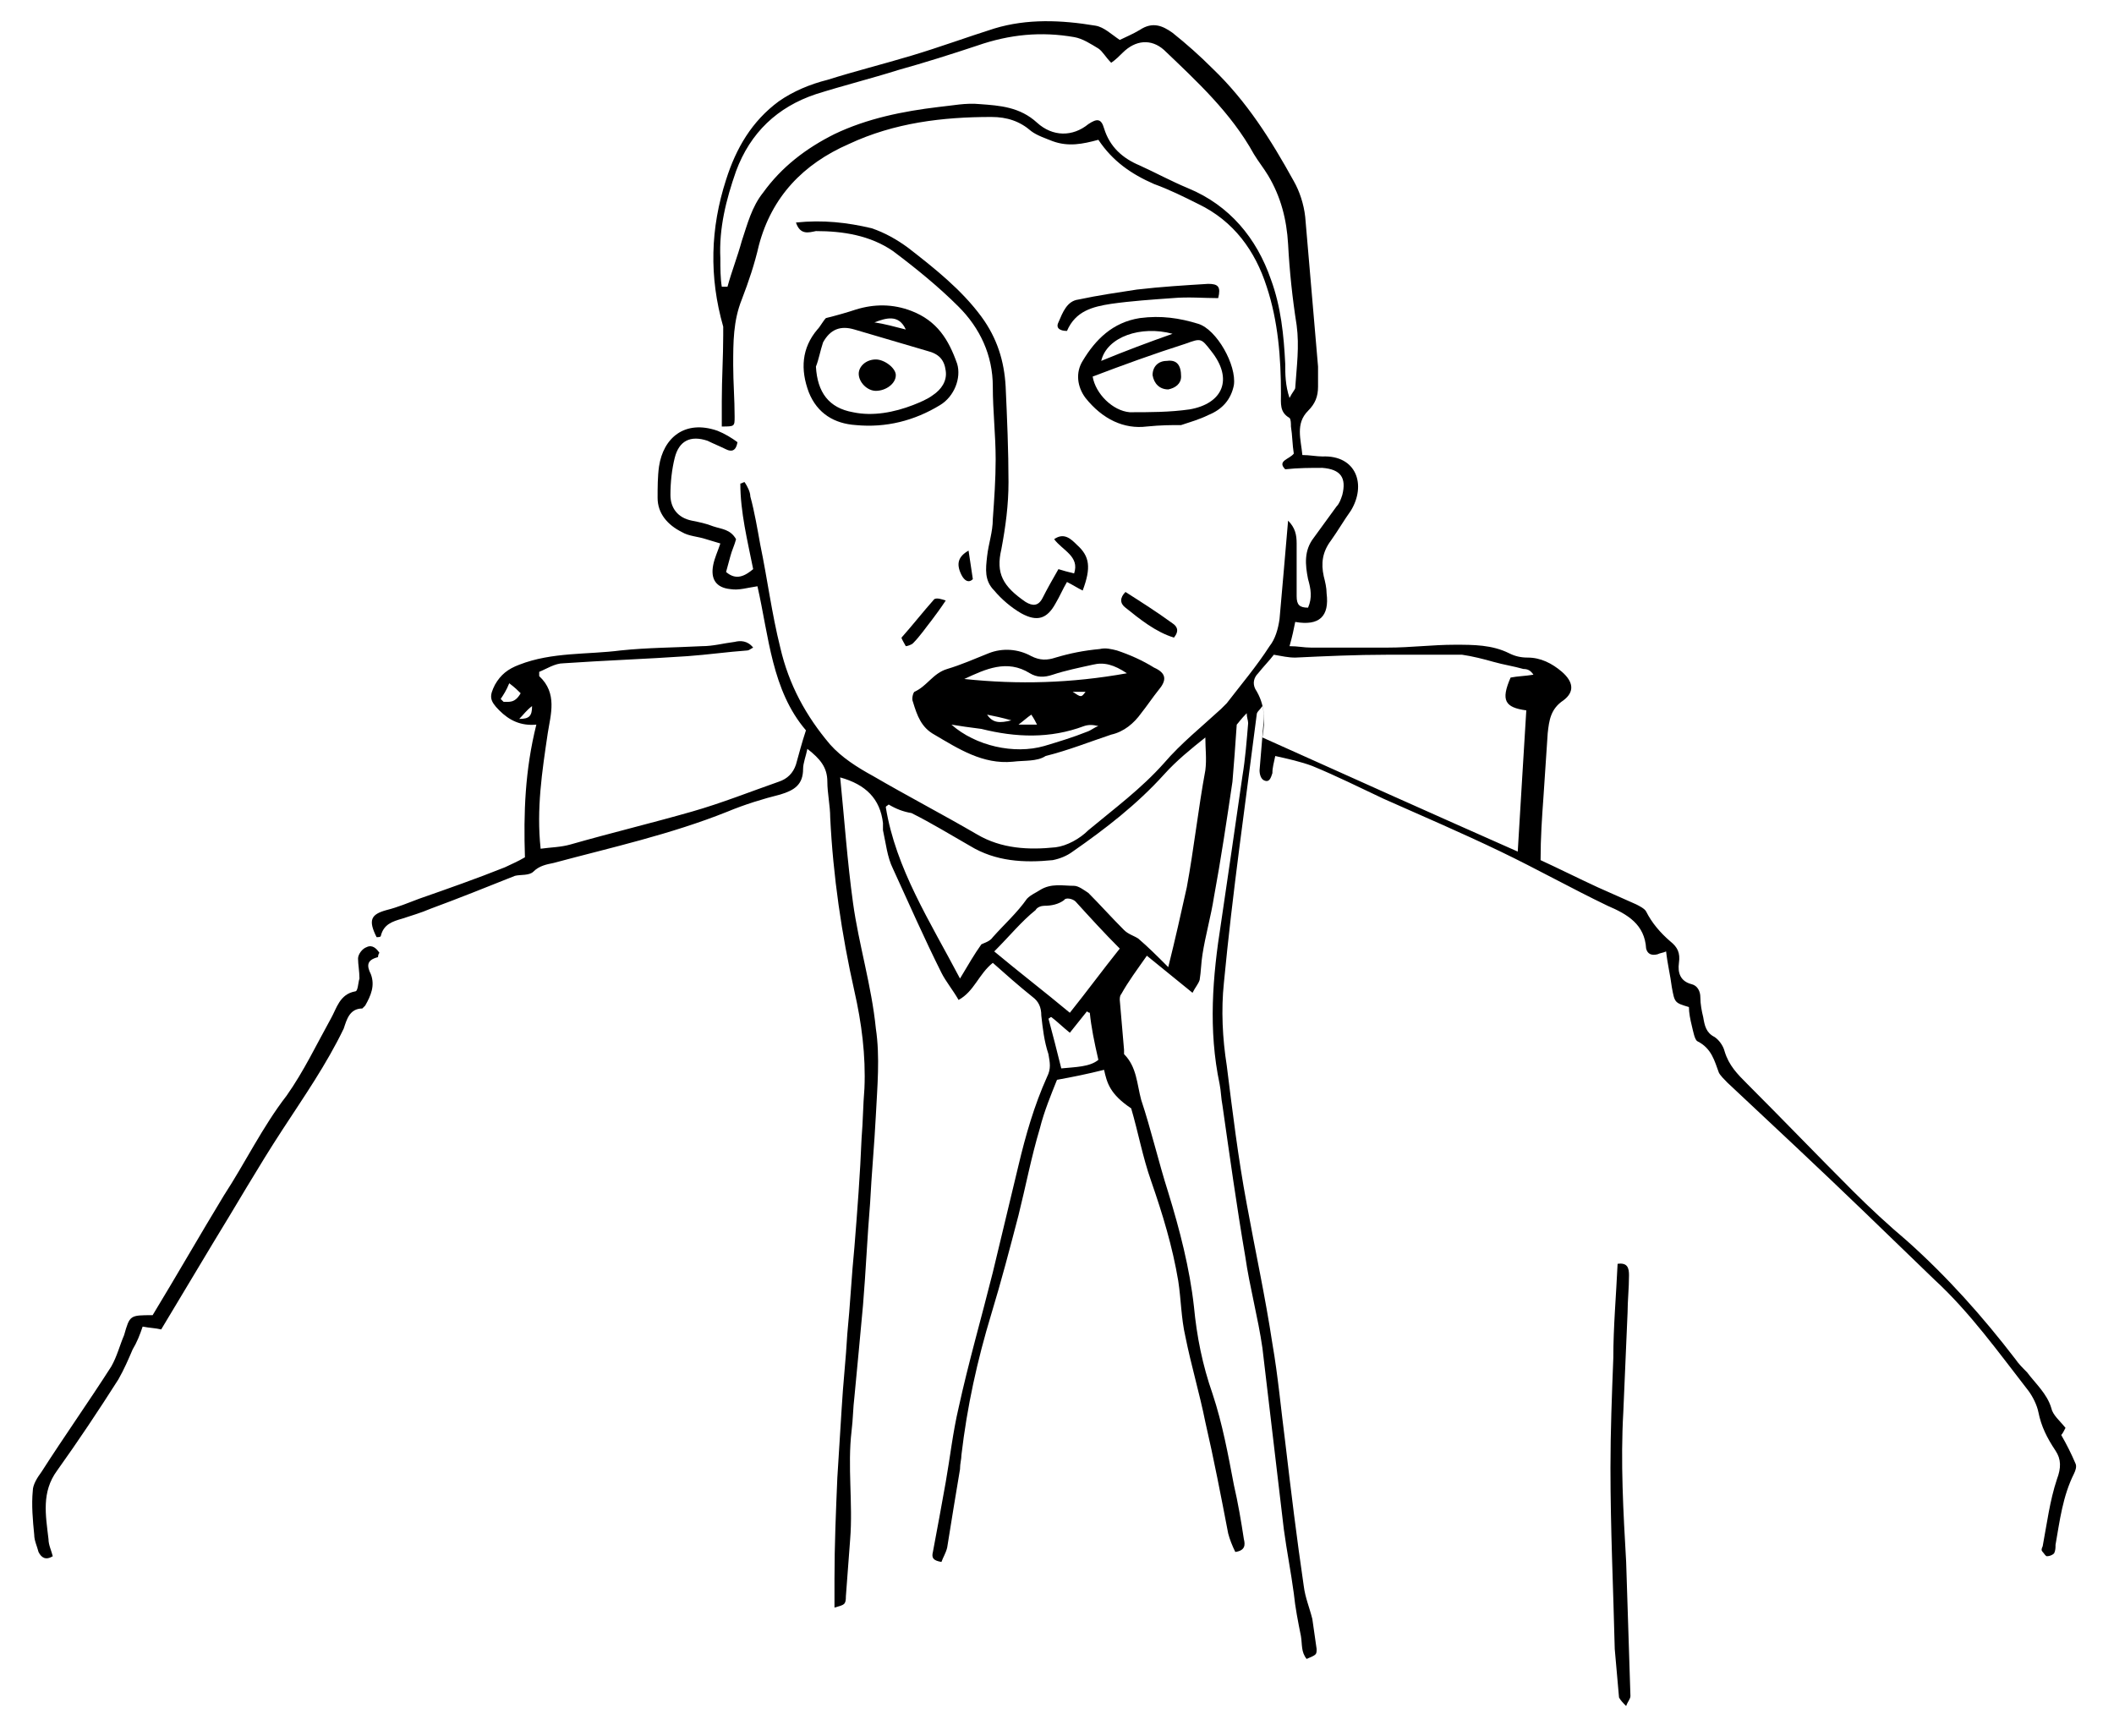 <?xml version="1.0" encoding="utf-8"?>
<!-- Generator: Adobe Illustrator 22.0.1, SVG Export Plug-In . SVG Version: 6.00 Build 0)  -->
<svg version="1.1" id="Layer_1" xmlns="http://www.w3.org/2000/svg" xmlns:xlink="http://www.w3.org/1999/xlink" x="0px" y="0px"
	 viewBox="0 0 148.2 121.7" style="enable-background:new 0 0 148.2 121.7;" xml:space="preserve">
<g>
	<path d="M77.4,75c-1.2,0.3-2.2,0.5-3.3,0.7c-0.4,1-0.9,2.2-1.2,3.4c-0.6,2-1,4.1-1.5,6.1c-0.6,2.3-1.2,4.6-1.9,6.9
		c-1,3.3-1.7,6.5-2.1,9.9c0,0.3-0.1,0.6-0.1,1c-0.3,1.8-0.6,3.6-0.9,5.5c-0.1,0.4-0.3,0.7-0.4,1c-0.6-0.1-0.7-0.3-0.6-0.7
		c0.3-1.6,0.6-3.2,0.9-4.9c0.3-1.7,0.5-3.5,0.9-5.2c0.7-3.2,1.6-6.3,2.4-9.5c0.6-2.5,1.2-5,1.8-7.5c0.5-2.1,1.1-4.2,2-6.2
		c0.3-0.6,0.2-1,0.1-1.6c-0.3-0.9-0.4-1.8-0.5-2.7c0-0.6-0.2-1-0.6-1.3c-1-0.8-1.9-1.6-2.8-2.4c-1,0.8-1.3,2-2.4,2.6
		c-0.4-0.7-0.9-1.3-1.2-1.9c-1.2-2.4-2.3-4.9-3.4-7.3c-0.4-0.8-0.5-1.8-0.7-2.7c0-0.2,0-0.3,0-0.5c-0.2-1.7-1.2-2.7-3-3.2
		c0.3,3,0.5,5.9,0.9,8.8c0.4,2.9,1.3,5.8,1.6,8.8c0.3,2,0.1,4.1,0,6.1c-0.1,2-0.3,4.1-0.4,6.1c-0.2,2.4-0.3,4.8-0.5,7.2
		c-0.2,2.2-0.4,4.3-0.6,6.4c-0.1,0.8-0.1,1.6-0.2,2.4c-0.3,2.5,0.1,5.1-0.1,7.6c-0.1,1.3-0.2,2.7-0.3,4c0,0.6-0.1,0.6-0.8,0.8
		c0-0.7,0-1.4,0-2c0-2.4,0.1-4.7,0.2-7.1c0.1-1.6,0.2-3.2,0.3-4.8c0.1-1.8,0.3-3.5,0.4-5.3c0.2-2,0.3-4.1,0.5-6.1
		c0.2-2.5,0.4-5.1,0.5-7.6c0.1-1.2,0.1-2.3,0.2-3.5c0.1-2.3-0.2-4.6-0.7-6.8c-0.9-4-1.5-8.1-1.7-12.2c0-0.8-0.2-1.7-0.2-2.5
		c0-1-0.5-1.6-1.4-2.3c-0.1,0.5-0.3,1-0.3,1.4c0,1.1-0.6,1.5-1.6,1.8c-1.2,0.3-2.5,0.7-3.7,1.2c-4,1.6-8.1,2.5-12.2,3.6
		c-0.5,0.1-1,0.2-1.4,0.6c-0.3,0.3-0.9,0.2-1.3,0.3c-2,0.8-4,1.6-5.9,2.3c-0.7,0.3-1.4,0.5-2,0.7c-0.7,0.2-1.3,0.4-1.5,1.2
		c0,0.1-0.2,0.1-0.3,0.1c-0.6-1.2-0.4-1.6,0.7-1.9c0.8-0.2,1.5-0.5,2.3-0.8c2-0.7,4-1.4,6-2.2c0.4-0.2,0.9-0.4,1.4-0.7
		c-0.1-3.1,0-6.1,0.8-9.3c-1.1,0.1-1.9-0.3-2.6-1c-0.7-0.7-0.7-1-0.3-1.8c0.4-0.7,0.9-1.1,1.7-1.4c2.3-0.9,4.8-0.7,7.1-1
		c1.9-0.2,3.8-0.2,5.7-0.3c0.8,0,1.5-0.2,2.3-0.3c0.4-0.1,0.9-0.1,1.3,0.4c-0.2,0.1-0.3,0.2-0.4,0.2c-1.4,0.1-2.8,0.3-4.2,0.4
		c-2.9,0.2-5.8,0.3-8.7,0.5c-0.6,0-1.2,0.4-1.7,0.6c0,0.2,0,0.3,0,0.3c1.3,1.2,0.8,2.7,0.6,4c-0.4,2.7-0.8,5.3-0.5,8.1
		c0.7-0.1,1.4-0.1,2.1-0.3c2.8-0.8,5.7-1.5,8.5-2.3c2.1-0.6,4.1-1.4,6.1-2.1c0.6-0.2,1-0.6,1.2-1.2c0.2-0.7,0.4-1.5,0.7-2.4
		c-2.4-2.8-2.6-6.6-3.4-10.1c-0.7,0.1-1.3,0.3-1.9,0.2c-1-0.1-1.4-0.7-1.2-1.7c0.1-0.5,0.3-0.9,0.5-1.5c-0.3-0.1-0.7-0.2-1-0.3
		c-0.6-0.2-1.2-0.2-1.7-0.5c-1-0.5-1.7-1.3-1.7-2.4c0-0.7,0-1.5,0.1-2.2c0.3-2,1.8-3.3,4.1-2.5c0.5,0.2,1,0.5,1.4,0.8
		c-0.1,0.6-0.4,0.7-0.8,0.5c-0.4-0.2-0.9-0.4-1.3-0.6c-1.2-0.4-2,0-2.3,1.2c-0.2,0.8-0.3,1.7-0.3,2.6c0,0.9,0.5,1.6,1.5,1.8
		c0.5,0.1,1,0.2,1.5,0.4c0.6,0.2,1.2,0.2,1.6,0.9c-0.1,0.4-0.3,0.8-0.4,1.2c-0.1,0.4-0.2,0.7-0.3,1.1c0.7,0.6,1.3,0.3,1.9-0.2
		c-0.4-2-0.9-4-0.9-6c0.1,0,0.2-0.1,0.3-0.1c0.2,0.3,0.4,0.7,0.4,1c0.3,1.1,0.5,2.3,0.7,3.4c0.5,2.4,0.8,4.8,1.4,7.2
		c0.6,2.6,1.8,4.8,3.5,6.8c0.8,0.9,1.9,1.6,3,2.2c2.4,1.4,4.9,2.7,7.3,4.1c1.7,1,3.6,1.1,5.5,0.9c0.8-0.1,1.7-0.6,2.3-1.2
		c1.8-1.5,3.7-2.9,5.3-4.7c1.2-1.4,2.7-2.6,4-3.8c0.1-0.1,0.3-0.3,0.4-0.4c1-1.3,2.1-2.6,3-4c0.4-0.5,0.6-1.2,0.7-1.9
		c0.2-2.3,0.4-4.5,0.6-6.9c0.5,0.5,0.6,1,0.6,1.6c0,1.2,0,2.5,0,3.7c0,0.6,0.2,0.8,0.8,0.8c0.3-0.7,0.2-1.3,0-2
		c-0.2-1-0.3-2,0.4-2.9c0.5-0.7,1.1-1.5,1.6-2.2c0.2-0.2,0.3-0.5,0.4-0.8c0.3-1.2-0.1-1.8-1.4-1.9c-0.8,0-1.7,0-2.6,0.1
		c-0.6-0.6,0.3-0.7,0.6-1.1c-0.1-0.6-0.1-1.3-0.2-1.9c0-0.2,0-0.5-0.1-0.6c-0.7-0.4-0.6-1-0.6-1.7c0-2.5-0.2-5.1-1-7.5
		c-0.8-2.5-2.3-4.6-4.8-5.8c-1-0.5-2-1-3.1-1.4c-1.6-0.7-2.9-1.6-3.9-3.1c-1.1,0.3-2.1,0.5-3.2,0.1c-0.5-0.2-1.1-0.4-1.5-0.7
		c-0.8-0.7-1.7-1-2.8-1c-3.4,0-6.8,0.4-10,1.9c-3.2,1.4-5.4,3.7-6.3,7.1c-0.3,1.3-0.7,2.5-1.2,3.8c-0.6,1.5-0.6,3-0.6,4.6
		c0,1.2,0.1,2.4,0.1,3.6c0,0.7,0,0.7-0.9,0.7c0-0.6,0-1.2,0-1.8c0-1.5,0.1-3.1,0.1-4.6c0-0.2,0-0.4,0-0.6c-1-3.5-0.9-6.9,0.2-10.3
		c0.7-2.2,1.8-4.1,3.7-5.5c1-0.7,2.2-1.2,3.4-1.5c1.9-0.6,3.9-1.1,5.9-1.7c2-0.6,3.9-1.3,5.8-1.9c2.3-0.7,4.7-0.6,7.1-0.2
		c0.6,0.1,1.1,0.6,1.7,1c0.4-0.2,0.9-0.4,1.4-0.7c0.9-0.6,1.6-0.3,2.3,0.2c1,0.8,1.9,1.6,2.8,2.5c2.4,2.3,4.1,5,5.7,7.9
		c0.4,0.7,0.7,1.6,0.8,2.5c0.3,3.5,0.6,7,0.9,10.5c0,0.5,0,1,0,1.4c0,0.7-0.2,1.2-0.7,1.7c-0.9,0.9-0.5,2-0.4,3.1
		c0.5,0,1,0.1,1.4,0.1c2.4-0.1,3.1,2,2,3.8c-0.5,0.7-0.9,1.4-1.4,2.1c-0.6,0.8-0.7,1.6-0.5,2.5c0.1,0.4,0.2,0.8,0.2,1.2
		c0.2,1.6-0.5,2.3-2.2,2c-0.1,0.5-0.2,1-0.4,1.7c0.6,0,1,0.1,1.5,0.1c1.8,0,3.6,0,5.4,0c1.6,0,3.1-0.2,4.7-0.2c1.3,0,2.6,0,3.8,0.6
		c0.4,0.2,0.8,0.3,1.3,0.3c0.9,0,1.7,0.4,2.4,1c0.8,0.7,0.9,1.4,0.1,2c-0.9,0.6-1,1.4-1.1,2.3c-0.1,1.5-0.2,3-0.3,4.5
		c-0.1,1.4-0.2,2.8-0.2,4.4c1.3,0.6,2.7,1.3,4,1.9c0.9,0.4,1.8,0.8,2.7,1.2c0.2,0.1,0.6,0.3,0.7,0.5c0.4,0.8,1,1.5,1.7,2.1
		c0.5,0.4,0.7,0.8,0.6,1.5c-0.1,0.7,0.1,1.3,0.9,1.5c0.4,0.1,0.6,0.5,0.6,0.9c0,0.5,0.1,1,0.2,1.4c0.1,0.6,0.2,1.1,0.8,1.4
		c0.3,0.2,0.6,0.6,0.7,1c0.3,1,0.9,1.6,1.6,2.3c2.5,2.5,4.9,5,7.4,7.5c1.2,1.2,2.5,2.4,3.8,3.5c2.8,2.5,5.3,5.3,7.6,8.3
		c0.2,0.3,0.5,0.6,0.8,0.9c0.6,0.8,1.4,1.5,1.7,2.5c0.1,0.5,0.6,0.9,1,1.4c-0.1,0.2-0.2,0.4-0.3,0.5c0.4,0.7,0.7,1.3,1,2
		c0.1,0.2,0,0.5-0.1,0.7c-0.8,1.6-1,3.3-1.3,5c0,0.2,0,0.4-0.1,0.6c-0.1,0.1-0.3,0.2-0.5,0.2c-0.1,0-0.2-0.2-0.3-0.3
		c-0.1-0.1-0.1-0.2,0-0.4c0.3-1.6,0.5-3.2,1-4.7c0.3-0.8,0.3-1.4-0.1-2c-0.6-0.9-1-1.7-1.2-2.7c-0.1-0.5-0.4-1.1-0.7-1.5
		c-2.1-2.7-4.1-5.5-6.6-7.8c-3.2-3.1-6.4-6.2-9.7-9.3c-1.6-1.5-3.2-3-4.8-4.5c-0.2-0.2-0.5-0.5-0.6-0.7c-0.3-0.8-0.5-1.7-1.5-2.2
		c-0.2-0.1-0.3-0.7-0.4-1.1c-0.1-0.4-0.2-0.9-0.2-1.3c-1-0.3-1-0.3-1.2-1.4c-0.1-0.8-0.3-1.6-0.4-2.5c-0.2,0.1-0.4,0.1-0.6,0.2
		c-0.4,0.1-0.7,0-0.8-0.4c-0.1-1.7-1.3-2.4-2.7-3c-2.5-1.2-5-2.6-7.5-3.8c-2.7-1.3-5.5-2.5-8.2-3.7c-1.7-0.8-3.3-1.6-5-2.3
		c-0.8-0.3-1.7-0.5-2.6-0.7c-0.1,0.5-0.2,0.8-0.2,1.2c-0.1,0.3-0.2,0.7-0.6,0.5c-0.2-0.1-0.3-0.4-0.3-0.7c0.1-1.2,0.2-2.4,0.3-3.6
		c0-0.2,0-0.5-0.1-0.9c-0.2,0.3-0.4,0.4-0.4,0.6c-0.8,6.3-1.7,12.5-2.3,18.8c-0.2,1.9-0.1,3.9,0.2,5.8c0.4,3.2,0.8,6.5,1.4,9.7
		c0.6,3.3,1.3,6.5,1.8,9.8c0.4,2.3,0.6,4.6,0.9,6.9c0.4,3.4,0.8,6.7,1.3,10.1c0.1,0.8,0.4,1.5,0.6,2.3c0.1,0.7,0.2,1.4,0.3,2.1
		c0,0.4,0,0.4-0.7,0.7c-0.4-0.5-0.3-1-0.4-1.6c-0.2-1-0.4-2-0.5-3c-0.2-1.5-0.5-3-0.7-4.5c-0.5-4.2-1-8.5-1.5-12.7
		c-0.3-2.1-0.9-4.3-1.2-6.4c-0.6-3.5-1.1-7.1-1.6-10.6c-0.1-0.5-0.1-1-0.2-1.5c-0.8-3.8-0.5-7.5,0.1-11.3c0.5-3.4,1-6.8,1.5-10.3
		c0.2-1.2,0.3-2.5,0.4-3.7c0-0.2-0.1-0.4-0.1-0.7c-0.4,0.4-0.6,0.7-0.7,0.8c-0.1,1.5-0.2,2.8-0.3,4c-0.4,2.7-0.8,5.4-1.3,8.1
		c-0.2,1.3-0.6,2.7-0.8,4c-0.1,0.6-0.1,1.2-0.2,1.8c-0.1,0.3-0.3,0.5-0.5,0.9c-1.1-0.9-2.1-1.7-3.2-2.6c-0.7,1-1.3,1.8-1.8,2.7
		c-0.1,0.1-0.1,0.3-0.1,0.4c0.1,1.2,0.2,2.3,0.3,3.5c0,0.1,0,0.3,0,0.3c0.9,0.9,0.9,2.1,1.2,3.2c0.7,2.1,1.2,4.3,1.9,6.5
		c0.8,2.6,1.5,5.3,1.8,8c0.2,2.1,0.6,4.1,1.3,6.1c0.7,2.1,1.1,4.3,1.5,6.4c0.3,1.3,0.5,2.5,0.7,3.8c0.1,0.4,0.1,0.8-0.6,0.9
		c-0.2-0.4-0.4-0.9-0.5-1.3c-0.5-2.6-1-5.2-1.6-7.8c-0.4-2-1-4-1.4-6c-0.3-1.3-0.3-2.6-0.5-3.9c-0.4-2.4-1.1-4.7-1.9-7
		c-0.6-1.7-0.9-3.4-1.4-5.1C77.8,76.7,77.6,75.9,77.4,75z M50.6,20.1c0.1,0,0.2,0,0.4,0c0.3-1.1,0.7-2.1,1-3.2
		c0.4-1.2,0.7-2.4,1.5-3.4c1.3-1.8,3-3.1,5-4.1c2.3-1.1,4.8-1.6,7.3-1.9c1-0.1,1.9-0.3,2.9-0.2c1.4,0.1,2.8,0.2,4,1.3
		c1.1,1,2.5,1,3.6,0.1c0.6-0.4,0.9-0.4,1.1,0.3c0.4,1.3,1.3,2.1,2.5,2.6c1.1,0.5,2.2,1.1,3.4,1.6c2.9,1.2,4.8,3.5,5.8,6.4
		c0.7,1.9,0.9,3.9,1,5.9c0,0.7,0,1.5,0.3,2.4c0.2-0.4,0.4-0.6,0.4-0.7c0.1-1.5,0.3-2.9,0.1-4.4c-0.3-1.9-0.5-3.8-0.6-5.7
		c-0.1-1.7-0.5-3.3-1.4-4.8c-0.3-0.5-0.7-1-1-1.5c-1.6-2.9-4-5.1-6.3-7.3c-0.9-0.8-2-0.7-2.9,0.2c-0.2,0.2-0.5,0.5-0.8,0.7
		c-0.4-0.4-0.6-0.8-0.9-1c-0.5-0.3-1.1-0.7-1.7-0.8c-2.3-0.4-4.5-0.2-6.8,0.6c-1.8,0.6-3.7,1.2-5.5,1.7c-1.9,0.6-3.9,1.1-5.8,1.7
		c-2.7,0.9-4.6,2.7-5.6,5.4c-0.7,2-1.2,4-1.1,6.1C50.5,18.8,50.5,19.5,50.6,20.1z M88.5,51.7c6,2.7,11.8,5.3,17.9,8
		c0.2-3.4,0.4-6.6,0.6-9.9c-1.5-0.2-1.8-0.7-1.1-2.3c0.5-0.1,1-0.1,1.6-0.2c-0.2-0.3-0.4-0.4-0.7-0.4c-0.7-0.2-1.4-0.3-2.1-0.5
		c-0.7-0.2-1.5-0.4-2.2-0.5c-1.8,0-3.5,0-5.3,0c-2.1,0-4.3,0.1-6.4,0.2c-0.5,0-0.9-0.1-1.5-0.2c-0.3,0.4-0.7,0.8-1.1,1.3
		c-0.3,0.3-0.4,0.7-0.2,1.1C88.7,49.4,88.7,50.5,88.5,51.7z M62.3,56.4c-0.1,0.1-0.2,0.1-0.2,0.2c0.7,4.3,3.1,8,5.2,12
		c0.6-1,1-1.7,1.5-2.4c0.2-0.1,0.6-0.2,0.8-0.5c0.8-0.9,1.7-1.7,2.4-2.7c0.3-0.3,0.6-0.4,0.9-0.6c0.8-0.5,1.6-0.3,2.4-0.3
		c0.3,0,0.7,0.3,1,0.5c0.8,0.8,1.6,1.7,2.5,2.6c0.3,0.3,0.7,0.4,1,0.6c0.7,0.6,1.3,1.2,2.1,2c0.5-2,0.9-3.8,1.3-5.6
		c0.5-2.7,0.8-5.5,1.3-8.2c0.1-0.8,0-1.5,0-2.3c-1,0.8-2,1.6-2.9,2.6c-1.9,2.1-4.1,3.8-6.4,5.4c-0.4,0.3-0.9,0.5-1.4,0.6
		c-2,0.2-4,0.1-5.8-1c-1.4-0.8-2.7-1.6-4.1-2.3C63.3,56.9,62.8,56.7,62.3,56.4z M69.7,66.7c1.8,1.5,3.5,2.8,5.3,4.3
		c1.2-1.5,2.3-3,3.5-4.5c-1.1-1.1-2.1-2.2-3.1-3.3c-0.2-0.2-0.7-0.3-0.8-0.1c-0.4,0.3-0.9,0.4-1.4,0.4c-0.2,0-0.5,0.1-0.6,0.3
		C71.6,64.6,70.8,65.6,69.7,66.7z M76.4,71c-0.1,0-0.2-0.1-0.2-0.1c-0.4,0.5-0.8,1-1.2,1.5c-0.5-0.4-0.9-0.8-1.3-1.1
		c-0.1,0-0.1,0.1-0.2,0.1c0.3,1.1,0.6,2.3,0.9,3.5c1-0.1,2-0.1,2.6-0.6C76.7,73,76.5,72,76.4,71z M35.1,49c0.1,0.1,0.2,0.2,0.2,0.2
		c0.4,0,0.8,0.1,1.2-0.6c-0.2-0.2-0.4-0.4-0.8-0.7C35.5,48.4,35.3,48.7,35.1,49z M36.4,50.4c0.7,0,0.9-0.2,0.9-0.9
		C36.9,49.8,36.7,50.1,36.4,50.4z"/>
	<path d="M71,53.4c-2.1,0.2-3.8-0.9-5.5-1.9c-0.9-0.5-1.2-1.3-1.5-2.3c-0.1-0.2,0-0.6,0.1-0.7c0.9-0.4,1.3-1.3,2.3-1.6
		c1-0.3,1.9-0.7,2.9-1.1c1-0.4,2.1-0.3,3,0.2c0.6,0.3,1.1,0.3,1.7,0.1c1-0.3,2-0.5,3.1-0.6c0.4-0.1,0.8,0,1.2,0.1
		c0.9,0.3,1.8,0.7,2.6,1.2c0.9,0.4,0.9,0.9,0.3,1.6c-0.4,0.5-0.8,1.1-1.2,1.6c-0.5,0.7-1.2,1.3-2.1,1.5c-1.5,0.5-3,1.1-4.6,1.5
		C72.7,53.4,71.8,53.3,71,53.4z M79,47.2c-0.9-0.6-1.6-0.8-2.4-0.6c-0.9,0.2-1.9,0.4-2.8,0.7c-0.6,0.2-1.1,0.2-1.6-0.1
		c-1.6-1-3.1-0.3-4.6,0.4C71.4,48,75.1,47.9,79,47.2z M66.7,50.8c1.7,1.5,4.4,2.1,6.5,1.5c1-0.3,2-0.6,3-1c0.3-0.1,0.5-0.3,0.8-0.4
		c-0.4-0.1-0.7-0.1-1,0c-2.4,0.9-4.8,0.8-7.2,0.2C68,51,67.3,50.9,66.7,50.8z M72.3,50.1c-0.3,0.2-0.5,0.4-0.9,0.7
		c0.6,0,0.9,0,1.3,0C72.6,50.6,72.5,50.4,72.3,50.1z M69.2,50.1c0.4,0.6,0.9,0.6,1.7,0.4C70.2,50.3,69.7,50.2,69.2,50.1z M75.2,48.5
		c0.6,0.4,0.6,0.4,0.9,0C75.9,48.5,75.7,48.5,75.2,48.5z"/>
	<path d="M10.7,92.2c1.7-2.8,3.3-5.6,5-8.4c1.5-2.3,2.7-4.8,4.4-7c1.2-1.7,2.1-3.6,3.1-5.4c0.4-0.7,0.6-1.7,1.7-1.9
		c0.2,0,0.2-0.6,0.3-0.9c0-0.5-0.1-1-0.1-1.4c0-0.3,0.3-0.7,0.6-0.8c0.4-0.2,0.7,0.1,0.9,0.4c-0.1,0.1-0.1,0.3-0.1,0.3
		c-0.8,0.2-0.8,0.6-0.5,1.2c0.3,0.8,0,1.5-0.4,2.2c-0.1,0.1-0.2,0.2-0.2,0.2c-0.9,0-1.1,0.8-1.3,1.4c-1.2,2.5-2.8,4.8-4.3,7.1
		c-1.7,2.6-3.3,5.4-4.9,8c-1.2,2-2.4,4-3.6,6c-0.4-0.1-0.8-0.1-1.3-0.2c-0.2,0.6-0.4,1.1-0.7,1.6c-0.3,0.7-0.6,1.4-1,2.1
		c-1.4,2.2-2.8,4.3-4.3,6.4c-1.1,1.5-0.8,3.1-0.6,4.8c0,0.4,0.2,0.8,0.3,1.2c-0.5,0.3-0.8,0.1-1-0.3c-0.1-0.4-0.3-0.8-0.3-1.2
		c-0.1-1-0.2-2.1-0.1-3.1c0-0.4,0.3-0.9,0.6-1.3c1.6-2.5,3.3-4.9,4.9-7.4c0.4-0.7,0.6-1.5,0.9-2.2C9.1,92.2,9.1,92.2,10.7,92.2z"/>
	<path d="M55.8,15.6c1.9-0.2,3.6,0,5.3,0.4c0.9,0.3,1.8,0.8,2.6,1.4c1.8,1.4,3.7,2.9,5.1,4.8c1.1,1.5,1.6,3.1,1.7,4.9
		c0.1,2.2,0.2,4.5,0.2,6.7c0,1.6-0.2,3.1-0.5,4.7c-0.4,1.7,0.1,2.6,1.7,3.7c0.5,0.3,0.9,0.3,1.2-0.3c0.3-0.6,0.7-1.3,1.1-2
		c0.3,0.1,0.7,0.2,1.1,0.3c0.4-1.2-0.8-1.6-1.4-2.4c0.7-0.5,1.2,0,1.6,0.4c0.9,0.8,1,1.6,0.4,3.2c-0.4-0.2-0.7-0.4-1.1-0.6
		c-0.3,0.5-0.5,1-0.8,1.5c-0.6,1.1-1.3,1.3-2.4,0.7c-0.7-0.4-1.4-1-1.9-1.6c-0.7-0.7-0.6-1.5-0.5-2.4c0.1-0.9,0.4-1.7,0.4-2.6
		c0.1-1.4,0.2-2.8,0.2-4.2c0-1.7-0.2-3.4-0.2-5.1c0-2.2-0.9-4.1-2.4-5.6c-1.4-1.4-3-2.7-4.6-3.9c-1.6-1.1-3.5-1.4-5.4-1.4
		C56.7,16.3,56.1,16.5,55.8,15.6z"/>
	<path d="M57.9,22.3c0.8-0.2,1.5-0.4,2.1-0.6c1.3-0.4,2.6-0.4,3.9,0.1c1.8,0.7,2.6,2,3.2,3.7c0.3,1-0.2,2.3-1.2,2.9
		c-1.8,1.1-3.8,1.6-5.9,1.4c-1.5-0.1-2.7-0.8-3.3-2.3c-0.6-1.6-0.5-3.1,0.6-4.4C57.5,22.9,57.7,22.5,57.9,22.3z M57.2,25.7
		c0.1,1.8,0.9,2.9,2.6,3.2c1.4,0.3,2.9,0,4.2-0.5c0.5-0.2,1-0.4,1.4-0.7c0.6-0.4,1-1,0.9-1.7c-0.1-0.8-0.5-1.2-1.3-1.4
		c-1.7-0.5-3.4-1-5.1-1.5c-1-0.3-1.7,0-2.2,0.9C57.5,24.6,57.4,25.2,57.2,25.7z M63.5,23.1c-0.5-1.1-1.4-0.8-2.2-0.5
		C62,22.7,62.7,22.9,63.5,23.1z"/>
	<path d="M80.4,29.9c-1.6,0.2-3.1-0.5-4.3-2c-0.6-0.8-0.7-1.8-0.2-2.6c0.9-1.5,2.1-2.7,4-3c1.5-0.2,2.8,0,4.1,0.4
		c1.3,0.4,2.7,2.9,2.5,4.3c-0.2,1-0.8,1.7-1.8,2.1c-0.6,0.3-1.3,0.5-1.9,0.7C82.1,29.8,81.4,29.8,80.4,29.9z M76.6,26.4
		c0.2,1.2,1.4,2.4,2.6,2.5c1.4,0,2.8,0,4.2-0.2c2.3-0.4,3.1-2.1,1.5-4.1c-0.7-0.9-0.7-0.9-1.8-0.5C80.9,24.8,78.7,25.6,76.6,26.4z
		 M82.2,23.4c-2.2-0.6-4.6,0.2-5,1.9C78.9,24.6,80.5,24,82.2,23.4z"/>
	<path d="M113.4,88.6c0.7-0.1,0.8,0.3,0.8,0.8c0,0.9-0.1,1.8-0.1,2.6c-0.1,2.3-0.2,4.7-0.3,7c-0.2,3.5,0,7,0.2,10.5
		c0.1,3.1,0.2,6.3,0.3,9.4c0,0.2-0.2,0.4-0.3,0.7c-0.2-0.2-0.4-0.4-0.5-0.6c-0.1-1.1-0.2-2.2-0.3-3.4c-0.1-4.2-0.3-8.4-0.3-12.7
		c0-2.6,0.1-5.1,0.2-7.7C113.1,93,113.3,90.8,113.4,88.6z"/>
	<path d="M85.4,20.9c-1,0-2.1-0.1-3.2,0c-1.4,0.1-2.9,0.2-4.3,0.4c-1.3,0.2-2.5,0.5-3.1,1.9c-0.5,0-0.8-0.2-0.6-0.6
		c0.3-0.7,0.6-1.5,1.4-1.6c1.4-0.3,2.8-0.5,4.1-0.7c1.7-0.2,3.4-0.3,5-0.4C85.4,19.9,85.6,20.1,85.4,20.9z"/>
	<path d="M78.9,41.5c1.1,0.7,2.2,1.4,3.3,2.2c0.3,0.2,0.5,0.5,0.1,1c-1.3-0.4-2.4-1.3-3.4-2.1C78.5,42.3,78.5,41.9,78.9,41.5z"/>
	<path d="M66.3,42.1c-0.4,0.6-0.7,1-1,1.4c-0.4,0.5-0.8,1.1-1.3,1.6c-0.1,0.1-0.4,0.2-0.5,0.2c-0.1-0.2-0.3-0.5-0.3-0.6
		c0.8-0.9,1.5-1.8,2.3-2.7C65.7,41.9,66,42,66.3,42.1z"/>
	<path d="M67.9,38.6c0.1,0.7,0.2,1.3,0.3,2c-0.3,0.3-0.6,0.1-0.8-0.3C67,39.5,67.2,39,67.9,38.6z"/>
	<path d="M61.4,27.4c-0.6,0-1.2-0.6-1.2-1.2c0-0.5,0.5-1,1.2-1c0.6,0,1.4,0.6,1.4,1.1C62.8,26.9,62.1,27.4,61.4,27.4z"/>
	<path d="M82.8,26.4c0,0.5-0.4,0.8-0.9,0.9c-0.6,0-1-0.4-1.1-1c0-0.6,0.4-1,1-1C82.5,25.2,82.8,25.6,82.8,26.4z"/>
</g>
</svg>
